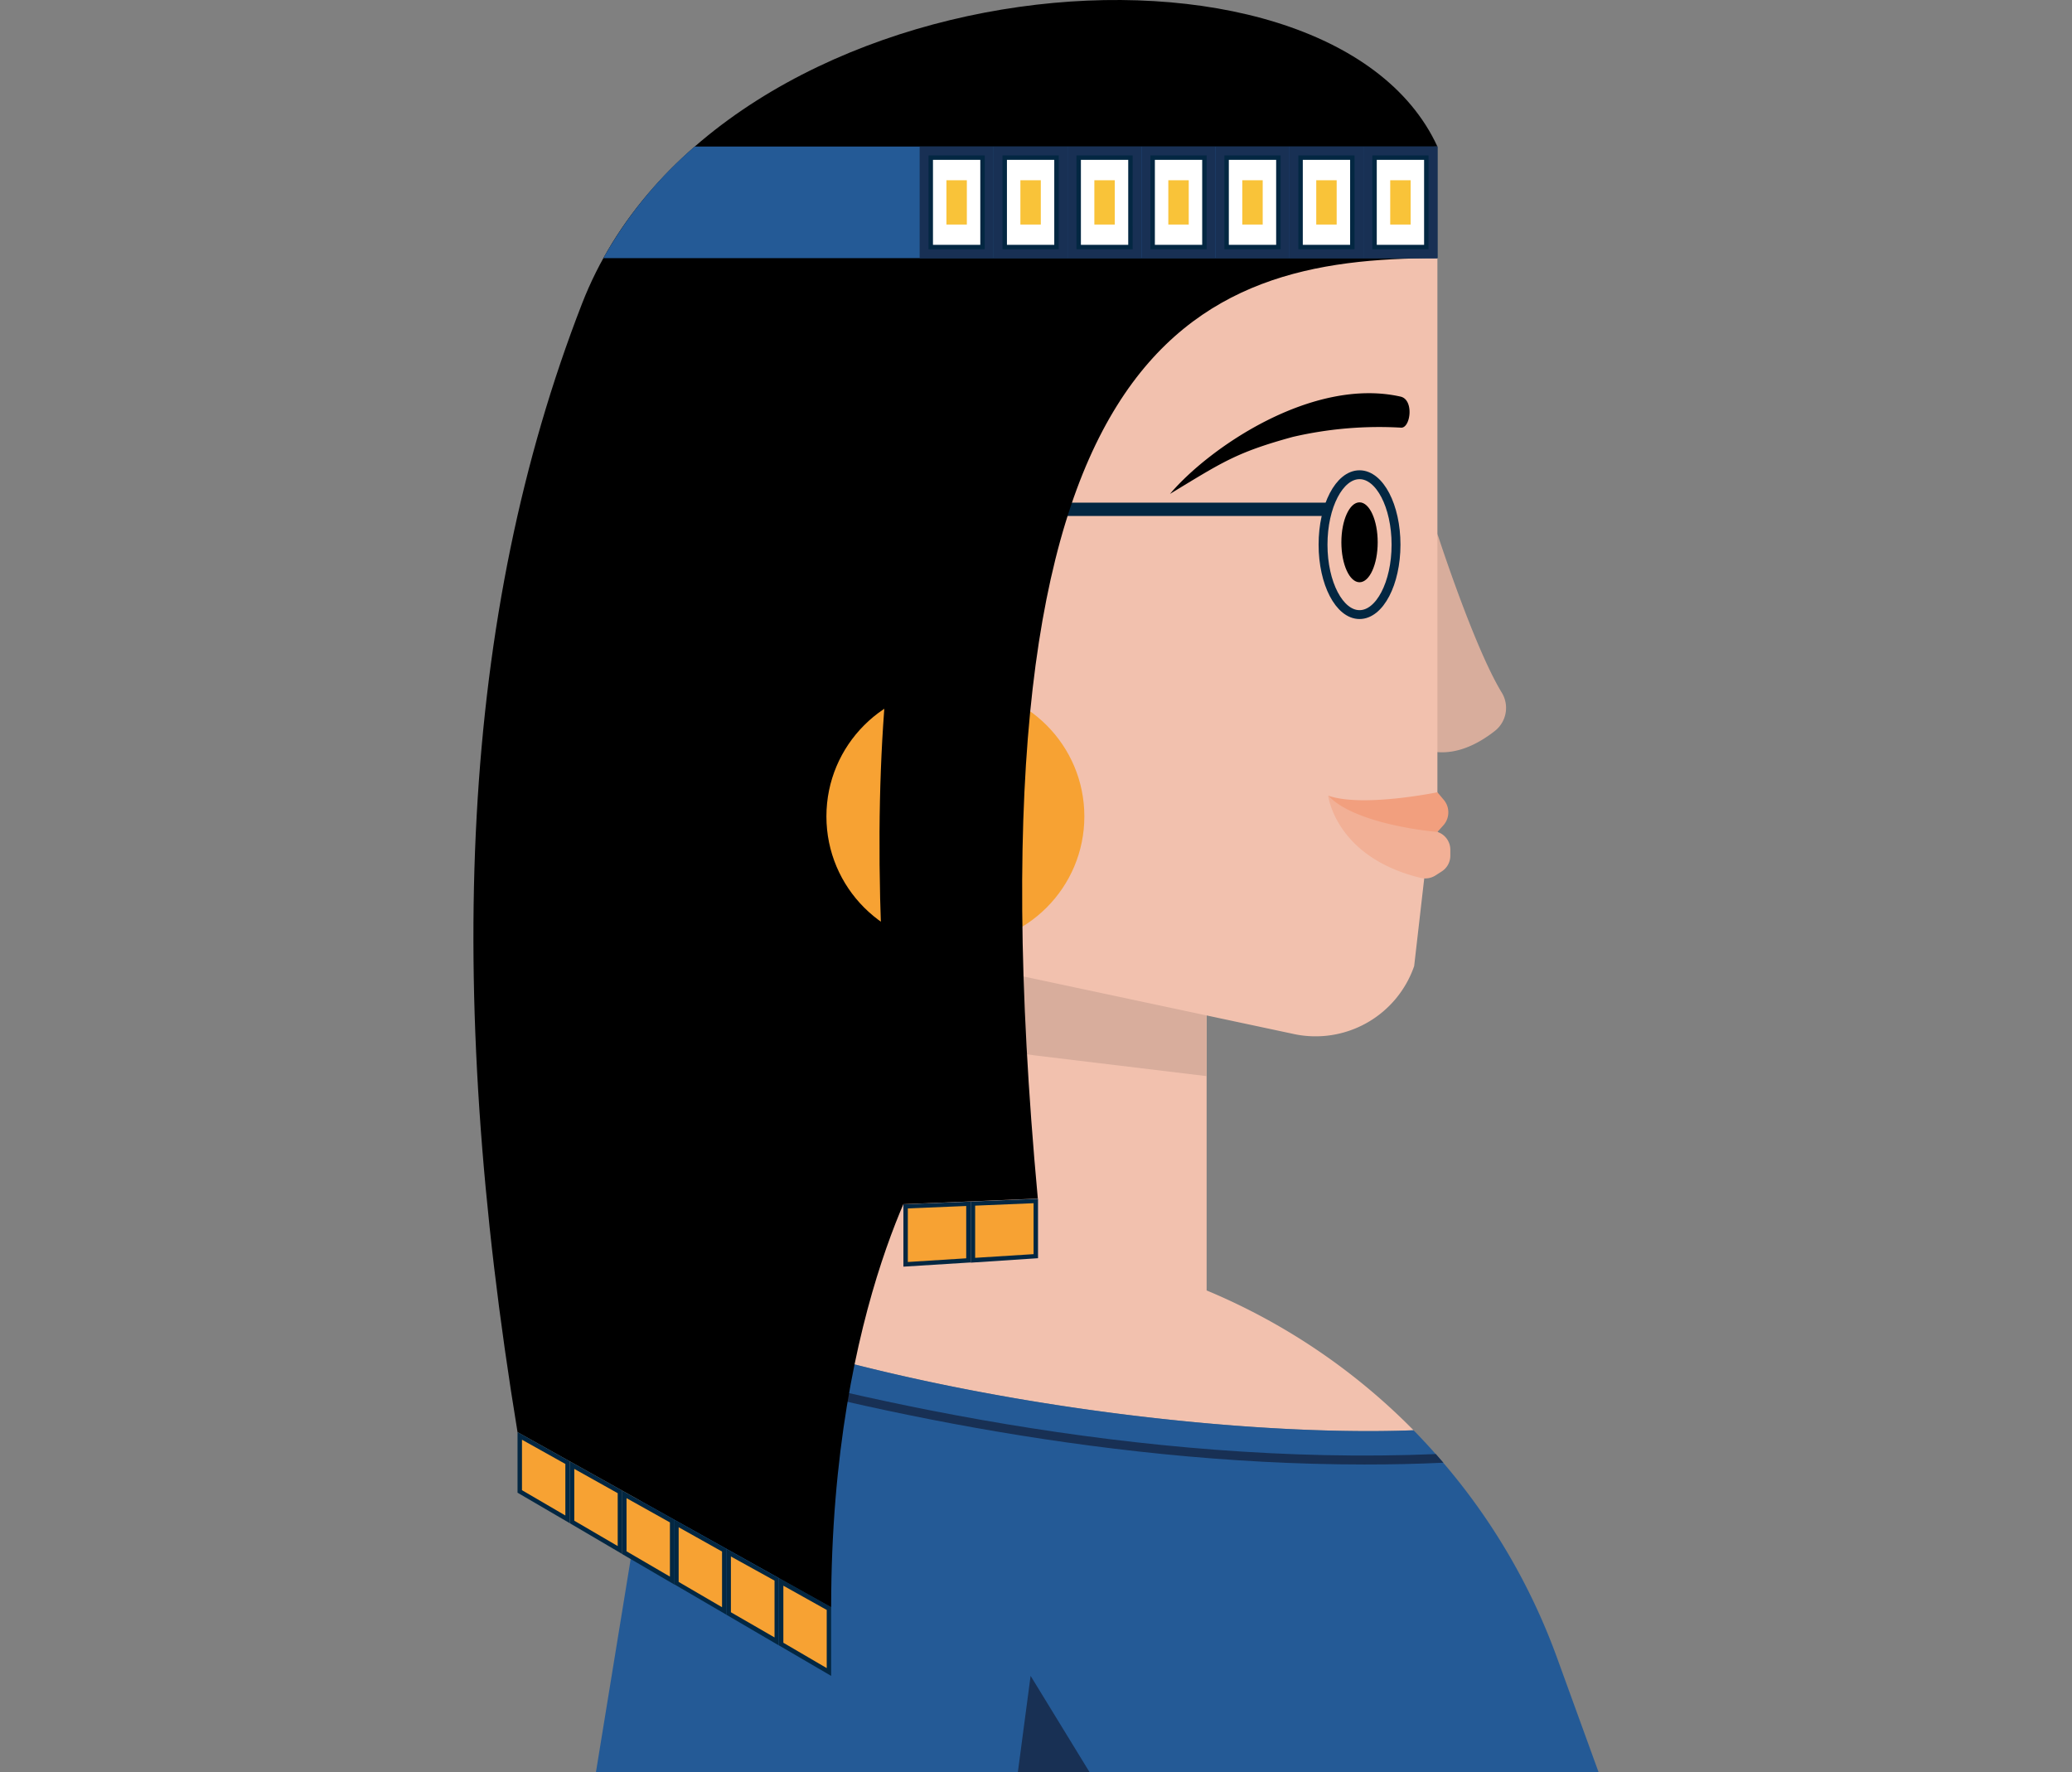 <svg xmlns="http://www.w3.org/2000/svg" width="152" height="130" viewBox="0 0 152 130">
    <rect x="0" y="0" width="152" height="130" fill="#808080" stroke="none"/>
    <defs>
        <clipPath id="prefix__clip-path">
            <rect id="prefix__Rectangle_80" width="152" height="130" data-name="Rectangle 80" rx="20" transform="translate(559.792 378)" style="fill:#bddaff"/>
        </clipPath>
        <style>
            .prefix__cls-3{fill:#f2c1ae}.prefix__cls-4{fill:#245a96}.prefix__cls-5{fill:#183054}.prefix__cls-6{fill:#d8ad9c}.prefix__cls-7{fill:#f7a233}.prefix__cls-8{fill:#032742}.prefix__cls-13{fill:#fff}.prefix__cls-14{fill:#f9c339}
        </style>
    </defs>
    <g id="prefix__Groupe_de_masques_45" data-name="Groupe de masques 45" transform="translate(-559.792 -378)">
        <g id="prefix__Calque_2" data-name="Calque 2" transform="translate(594.521 378.002)">
            <g id="prefix__Calque_1" data-name="Calque 1">
                <path id="prefix__Tracé_631" d="M68.969 104.919c-13.288.521-37.217-2.244-54.417-9.09l.189-1.166h39.047a46.249 46.249 0 0 1 15.181 10.256z" class="prefix__cls-3" data-name="Tracé 631"/>
                <path id="prefix__Tracé_632" d="M82.541 130H8.989l5-30.68.1-.651.462-2.84c17.2 6.84 41.129 9.611 54.417 9.09q.84.857 1.628 1.752c.186.208.368.417.547.629a46.191 46.191 0 0 1 8.357 14.327z" class="prefix__cls-4" data-name="Tracé 632"/>
                <path id="prefix__Tracé_633" d="M71.155 107.3q-2.9.134-5.794.13c-20 0-39.233-4.517-51.375-8.113l.1-.651c13.148 3.908 34.716 8.908 56.518 8 .189.214.371.422.551.634z" class="prefix__cls-5" data-name="Tracé 633"/>
                <path id="prefix__Tracé_634" d="M26.244 95.308l27.544-.645V68.331H30.677z" class="prefix__cls-3" data-name="Tracé 634"/>
                <path id="prefix__Tracé_635" d="M39.94 130l.935-7.064L45.2 130z" class="prefix__cls-5" data-name="Tracé 635"/>
                <path id="prefix__Tracé_636" d="M53.788 71.141v7.8l-12.627-1.523-10.52-1.4 11.927-7.69z" class="prefix__cls-6" data-name="Tracé 636"/>
                <path id="prefix__Tracé_637" d="M22.574 120.6v-4.556L26.082 118v4.648z" class="prefix__cls-7" data-name="Tracé 637"/>
                <path id="prefix__Tracé_638" d="M22.737 116.322l3.182 1.778v4.267l-3.182-1.86v-4.185m-.326-.554v4.932l3.833 2.238V117.9l-3.833-2.14z" class="prefix__cls-8" data-name="Tracé 638"/>
                <path id="prefix__Tracé_639" d="M70.718 39.158s2.671 8.282 4.716 11.64a2.15 2.15 0 0 1-.485 2.807c-1.348 1.065-3.407 2.15-5.537 1.238z" class="prefix__cls-6" data-name="Tracé 639"/>
                <path id="prefix__Tracé_640" d="M60.185 75.851l-38-8.09V18.936h48.533v43.923l-.905 1.041-.8 6.967a7.651 7.651 0 0 1-8.826 4.986z" class="prefix__cls-3" data-name="Tracé 640"/>
                <path id="prefix__Tracé_641" d="M70.718 10.748C62.706-6.673 17.783-2.983 7.966 22.278-.909 45.118-2.189 72.05 3.237 105.056L26.244 117.9c0-22.525 7.39-33.713 7.39-33.713l-1.491-22.276 11.09-37.1.606-13.086 26.88-.977" data-name="Tracé 641"/>
                <path id="prefix__Tracé_642" d="M68.07 31.371c.687 0 .941-2.065-.062-2.28C61.566 27.648 54 32.81 51.1 36.23c3.85-2.332 4.856-3.042 9-4.179a28.048 28.048 0 0 1 7.97-.68z" data-name="Tracé 642"/>
                <path id="prefix__Tracé_643" d="M70.718 58.117s-5.494 1.133-8.012.248c0 0 4.175 5.032 8.012 2.664l.436-.485a1.423 1.423 0 0 0 .365-.951 1.41 1.41 0 0 0-.326-.909z" data-name="Tracé 643" style="fill:#f29f7e"/>
                <path id="prefix__Tracé_644" d="M62.706 58.364s.524 4.521 6.794 6.036a1.4 1.4 0 0 0 1.078-.182l.41-.264a1.374 1.374 0 0 0 .677-1.218v-.443a1.374 1.374 0 0 0-.935-1.264s-5.962-.476-8.024-2.665z" data-name="Tracé 644" style="fill:#f2b096"/>
                <circle id="prefix__Ellipse_63" cx="9.461" cy="9.461" r="9.461" class="prefix__cls-7" data-name="Ellipse 63" transform="translate(25.896 50.427)"/>
                <ellipse id="prefix__Ellipse_64" cx="1.332" cy="2.931" data-name="Ellipse 64" rx="1.332" ry="2.931" transform="translate(63.673 36.849)"/>
                <ellipse id="prefix__Ellipse_65" cx="2.677" cy="5.13" data-name="Ellipse 65" rx="2.677" ry="5.13" transform="translate(62.328 34.823)" style="stroke-width:.651px;fill:none;stroke:#032742;stroke-miterlimit:10"/>
                <path id="prefix__Ligne_80" d="M20.112 0L0 0" data-name="Ligne 80" transform="translate(42.585 37.36)" style="stroke-width:.977px;fill:none;stroke:#032742;stroke-miterlimit:10"/>
                <path id="prefix__Tracé_645" d="M70.718 18.936c-17.773 0-35.146 5.863-29.313 68.989l-9.875.41C23.658 21.8 43.506 10.748 70.718 10.748" data-name="Tracé 645"/>
                <path id="prefix__Tracé_646" d="M70.718 10.748v8.188H9.533a30.364 30.364 0 0 1 6.7-8.188z" class="prefix__cls-4" data-name="Tracé 646"/>
                <path id="prefix__Rectangle_245" d="M0 0H5.426V8.181H0z" class="prefix__cls-5" data-name="Rectangle 245" transform="translate(32.736 10.754)"/>
                <path id="prefix__Rectangle_246" d="M0 0H3.798V6.553H0z" class="prefix__cls-13" data-name="Rectangle 246" transform="translate(33.55 11.569)"/>
                <path id="prefix__Tracé_647" d="M37.185 11.725v6.234h-3.472v-6.234h3.472m.326-.326h-4.124v6.885h4.123z" class="prefix__cls-8" data-name="Tracé 647"/>
                <path id="prefix__Rectangle_247" d="M0 0H1.498V3.25H0z" class="prefix__cls-14" data-name="Rectangle 247" transform="translate(34.7 13.22)"/>
                <path id="prefix__Rectangle_248" d="M0 0H5.426V8.181H0z" class="prefix__cls-5" data-name="Rectangle 248" transform="translate(38.162 10.754)"/>
                <path id="prefix__Rectangle_249" d="M0 0H3.798V6.553H0z" class="prefix__cls-13" data-name="Rectangle 249" transform="translate(38.976 11.569)"/>
                <path id="prefix__Tracé_648" d="M42.611 11.725v6.234h-3.472v-6.234h3.472m.326-.326h-4.124v6.885h4.123z" class="prefix__cls-8" data-name="Tracé 648"/>
                <path id="prefix__Rectangle_250" d="M0 0H1.498V3.25H0z" class="prefix__cls-14" data-name="Rectangle 250" transform="translate(40.126 13.22)"/>
                <path id="prefix__Rectangle_251" d="M0 0H5.426V8.181H0z" class="prefix__cls-5" data-name="Rectangle 251" transform="translate(43.588 10.754)"/>
                <path id="prefix__Rectangle_252" d="M0 0H3.798V6.553H0z" class="prefix__cls-13" data-name="Rectangle 252" transform="translate(44.402 11.569)"/>
                <path id="prefix__Tracé_649" d="M48.037 11.725v6.234h-3.472v-6.234h3.472m.326-.326h-4.124v6.885h4.123z" class="prefix__cls-8" data-name="Tracé 649"/>
                <path id="prefix__Rectangle_253" d="M0 0H1.498V3.25H0z" class="prefix__cls-14" data-name="Rectangle 253" transform="translate(45.552 13.22)"/>
                <path id="prefix__Rectangle_254" d="M0 0H5.426V8.181H0z" class="prefix__cls-5" data-name="Rectangle 254" transform="translate(49.014 10.754)"/>
                <path id="prefix__Rectangle_255" d="M0 0H3.798V6.553H0z" class="prefix__cls-13" data-name="Rectangle 255" transform="translate(49.828 11.569)"/>
                <path id="prefix__Tracé_650" d="M53.463 11.725v6.234h-3.472v-6.234h3.472m.326-.326h-4.124v6.885h4.123z" class="prefix__cls-8" data-name="Tracé 650"/>
                <path id="prefix__Rectangle_256" d="M0 0H1.498V3.25H0z" class="prefix__cls-14" data-name="Rectangle 256" transform="translate(50.978 13.22)"/>
                <path id="prefix__Rectangle_257" d="M0 0H5.426V8.181H0z" class="prefix__cls-5" data-name="Rectangle 257" transform="translate(54.44 10.754)"/>
                <path id="prefix__Rectangle_258" d="M0 0H3.798V6.553H0z" class="prefix__cls-13" data-name="Rectangle 258" transform="translate(55.254 11.569)"/>
                <path id="prefix__Tracé_651" d="M58.889 11.725v6.234h-3.472v-6.234h3.472m.326-.326h-4.124v6.885h4.123z" class="prefix__cls-8" data-name="Tracé 651"/>
                <path id="prefix__Rectangle_259" d="M0 0H1.498V3.25H0z" class="prefix__cls-14" data-name="Rectangle 259" transform="translate(56.404 13.22)"/>
                <path id="prefix__Rectangle_260" d="M0 0H5.426V8.181H0z" class="prefix__cls-5" data-name="Rectangle 260" transform="translate(59.866 10.754)"/>
                <path id="prefix__Rectangle_261" d="M0 0H3.798V6.553H0z" class="prefix__cls-13" data-name="Rectangle 261" transform="translate(60.68 11.569)"/>
                <path id="prefix__Tracé_652" d="M64.315 11.725v6.234h-3.472v-6.234h3.472m.326-.326h-4.124v6.885h4.123z" class="prefix__cls-8" data-name="Tracé 652"/>
                <path id="prefix__Rectangle_262" d="M0 0H1.498V3.25H0z" class="prefix__cls-14" data-name="Rectangle 262" transform="translate(61.83 13.22)"/>
                <path id="prefix__Rectangle_263" d="M0 0H5.426V8.181H0z" class="prefix__cls-5" data-name="Rectangle 263" transform="translate(65.292 10.754)"/>
                <path id="prefix__Rectangle_264" d="M0 0H3.798V6.553H0z" class="prefix__cls-13" data-name="Rectangle 264" transform="translate(66.106 11.569)"/>
                <path id="prefix__Tracé_653" d="M69.741 11.725v6.234h-3.472v-6.234h3.472m.326-.326h-4.124v6.885h4.123z" class="prefix__cls-8" data-name="Tracé 653"/>
                <path id="prefix__Rectangle_265" d="M0 0H1.498V3.25H0z" class="prefix__cls-14" data-name="Rectangle 265" transform="translate(67.256 13.22)"/>
                <path id="prefix__Tracé_654" d="M18.737 118.361V113.9l3.511 1.961v4.55z" class="prefix__cls-7" data-name="Tracé 654"/>
                <path id="prefix__Tracé_655" d="M18.89 114.179l3.2 1.769v4.169l-3.2-1.847v-4.091m-.326-.554v4.83L22.4 120.7v-4.928z" class="prefix__cls-8" data-name="Tracé 655"/>
                <path id="prefix__Tracé_656" d="M14.9 116.123v-4.364l3.508 1.961v4.452z" class="prefix__cls-7" data-name="Tracé 656"/>
                <path id="prefix__Tracé_657" d="M15.067 112.039l3.172 1.778v4.083l-3.182-1.856v-4.006m-.326-.557v4.736l3.833 2.238v-4.83z" class="prefix__cls-8" data-name="Tracé 657"/>
                <path id="prefix__Tracé_658" d="M11.07 113.886v-4.267l3.508 1.957v4.358z" class="prefix__cls-7" data-name="Tracé 658"/>
                <path id="prefix__Tracé_659" d="M11.233 109.9l3.182 1.778v3.977l-3.182-1.856v-3.908m-.326-.554v4.661l3.833 2.238v-4.749l-3.833-2.14z" class="prefix__cls-8" data-name="Tracé 659"/>
                <path id="prefix__Tracé_660" d="M7.234 111.645v-4.169l3.511 1.961v4.26z" class="prefix__cls-7" data-name="Tracé 660"/>
                <path id="prefix__Tracé_661" d="M7.4 107.753l3.185 1.782v3.879l-3.185-1.86v-3.8m-.326-.554v4.54l3.837 2.254v-4.651l-3.84-2.143z" class="prefix__cls-8" data-name="Tracé 661"/>
                <path id="prefix__Tracé_662" d="M3.4 109.407v-4.074l3.508 1.961v4.162z" class="prefix__cls-7" data-name="Tracé 662"/>
                <path id="prefix__Tracé_663" d="M3.563 105.613l3.182 1.778v3.781l-3.182-1.856v-3.7m-.326-.557v4.441l3.833 2.238V107.2l-3.833-2.143z" class="prefix__cls-8" data-name="Tracé 663"/>
                <path id="prefix__Ligne_81" d="M0 0.016L0 0" data-name="Ligne 81" transform="translate(10.908 113.98)" style="fill:#b3b3b3"/>
                <path id="prefix__Tracé_664" d="M36.644 88.286l4.612-.192v4.055l-4.612.29z" class="prefix__cls-7" data-name="Tracé 664"/>
                <path id="prefix__Tracé_665" d="M41.093 88.263V92l-4.286.27v-3.828l4.286-.179m.326-.326l-4.938.205v4.482l4.938-.326z" class="prefix__cls-8" data-name="Tracé 665"/>
                <path id="prefix__Tracé_666" d="M31.71 88.488l4.609-.189v4.159l-4.609.29z" class="prefix__cls-7" data-name="Tracé 666"/>
                <path id="prefix__Tracé_667" d="M36.152 88.468v3.837l-4.283.27v-3.931l4.283-.176m.326-.326l-4.934.2v4.576l4.934-.309V88.13z" class="prefix__cls-8" data-name="Tracé 667"/>
            </g>
        </g>
    </g>
</svg>
